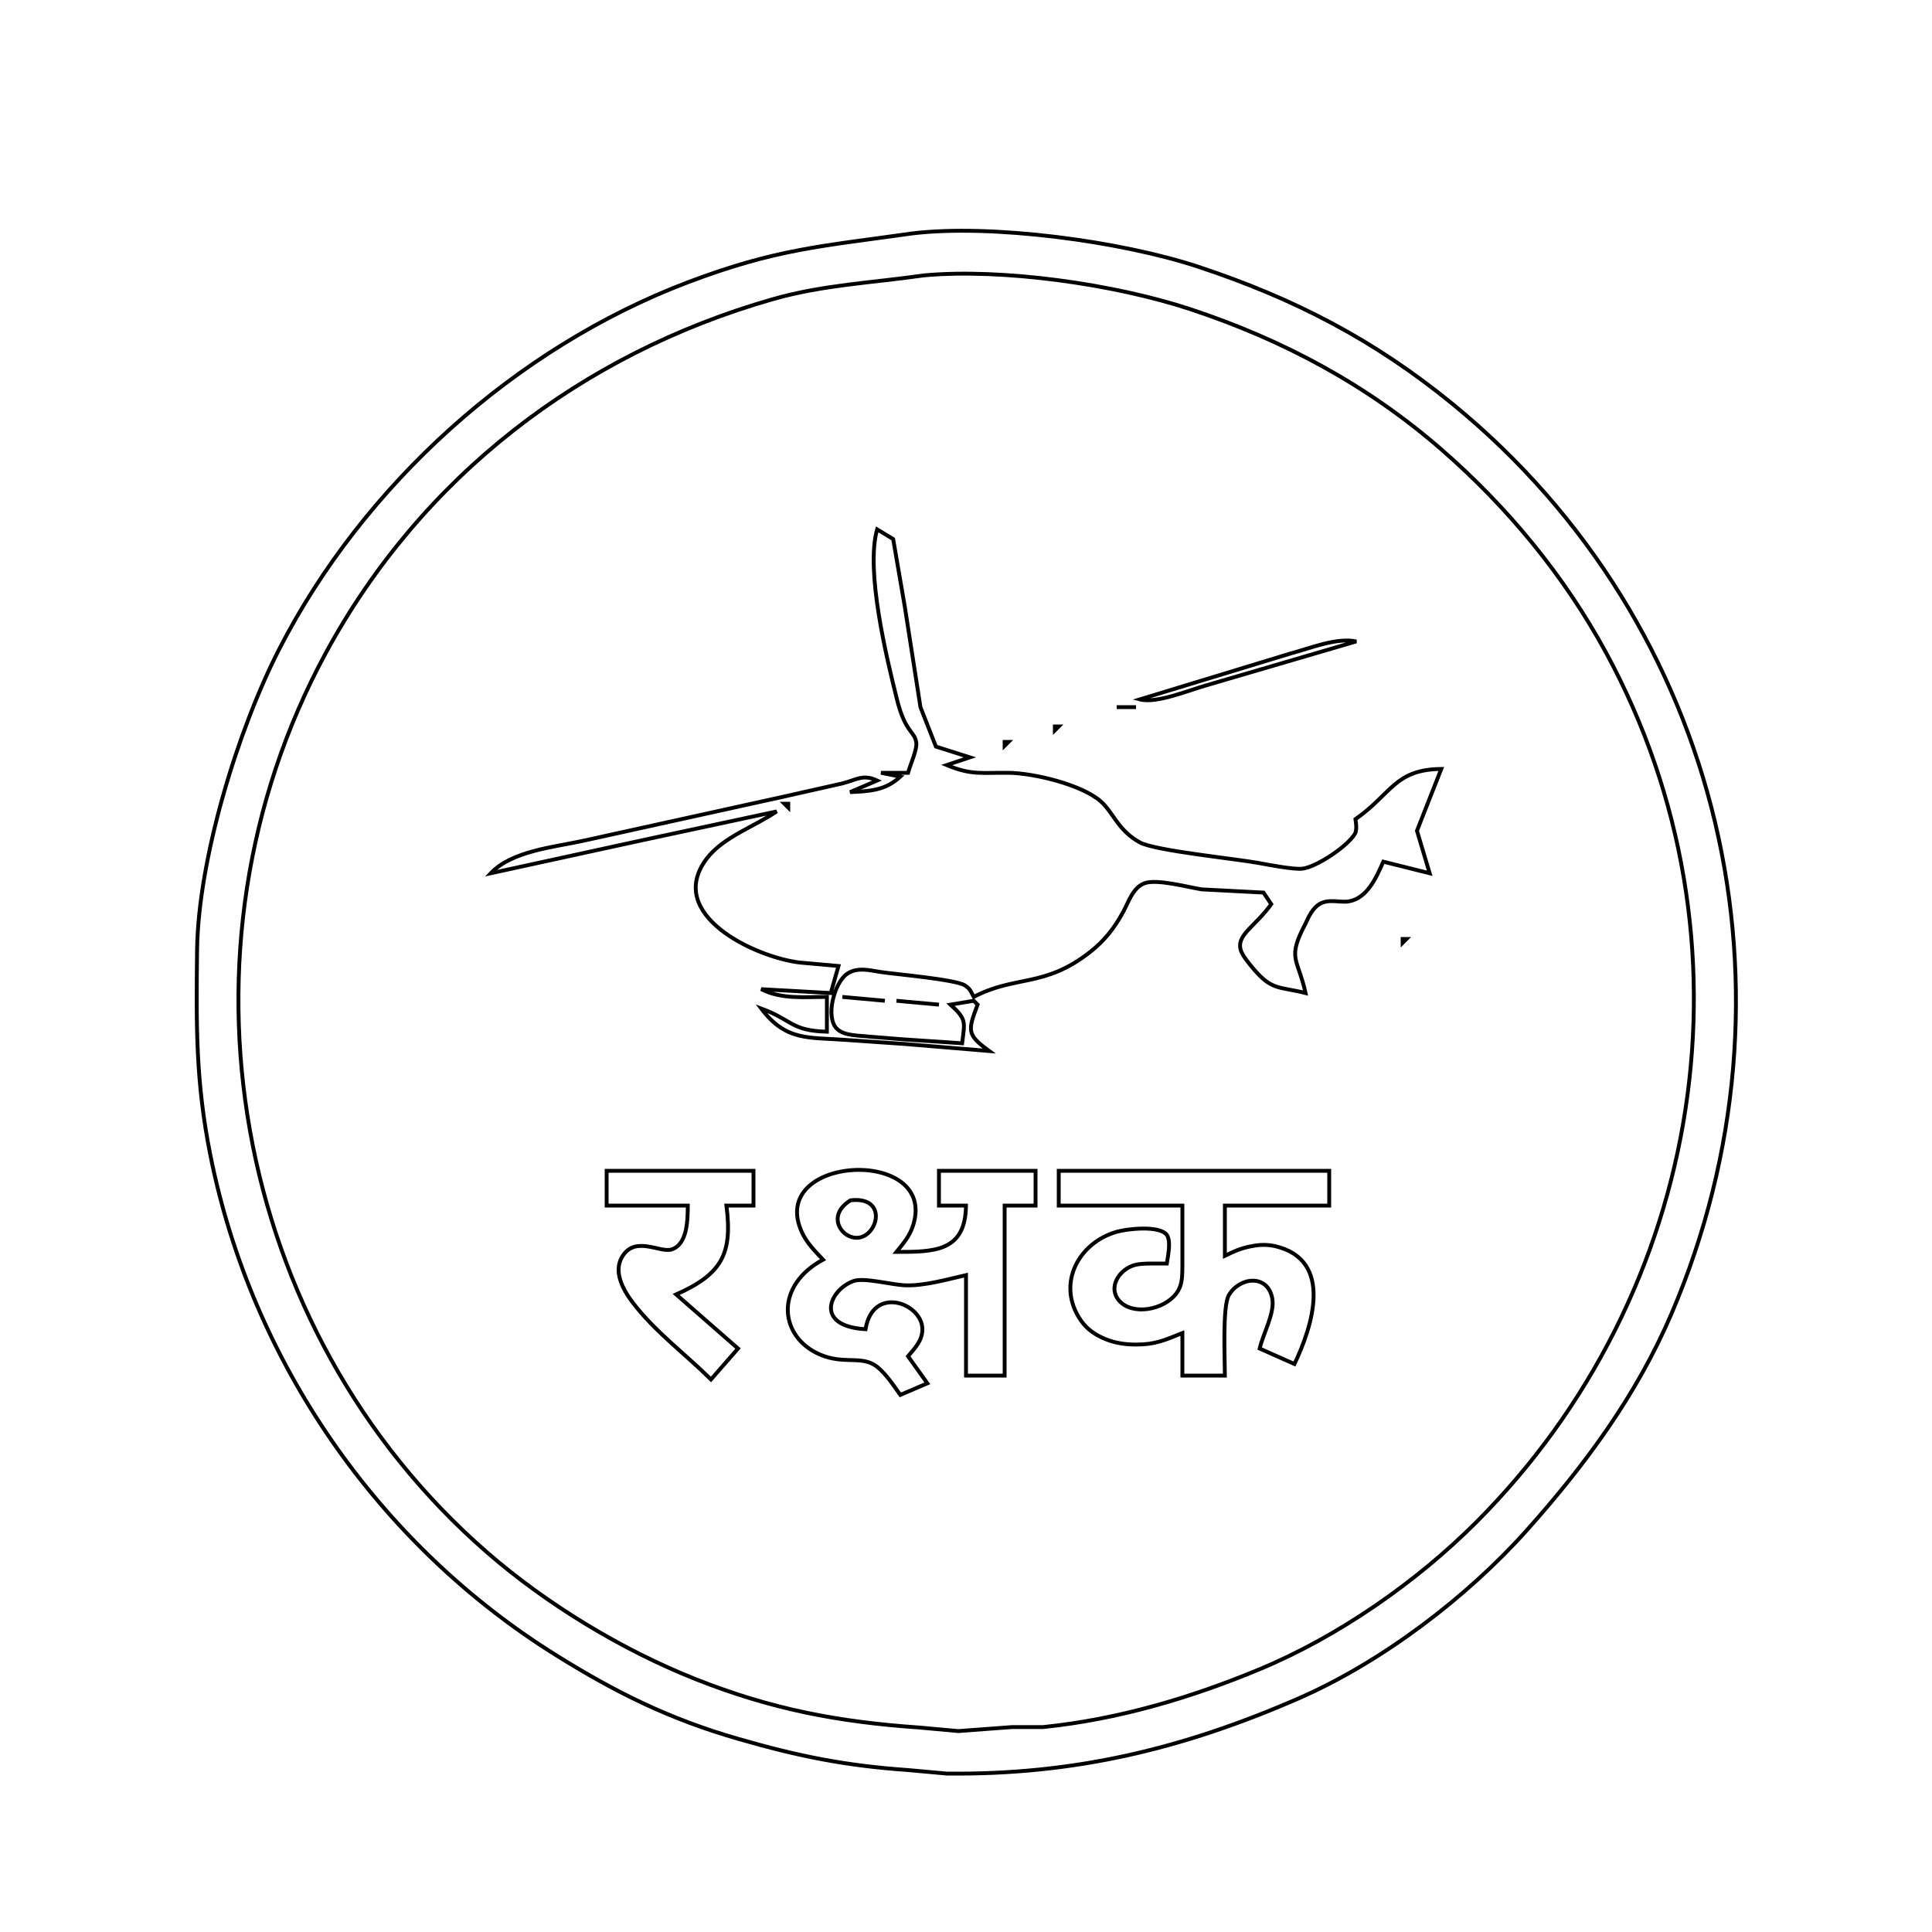 <?xml version="1.0" encoding="UTF-8" standalone="no"?>
<!DOCTYPE svg PUBLIC "-//W3C//DTD SVG 20010904//EN"
              "http://www.w3.org/TR/2001/REC-SVG-20010904/DTD/svg10.dtd">

<svg xmlns="http://www.w3.org/2000/svg"
     width="132.275mm" height="132.275mm"
     viewBox="0 0 500 500">
  <path id="Selection #2"
        fill="none" stroke="black" stroke-width="1"
        d="M 236.00,60.42
           C 212.75,63.73 200.93,64.37 178.00,73.06
             133.37,89.99 94.01,125.57 72.26,168.00
             61.51,188.97 51.28,222.38 51.00,246.00
             50.78,265.22 50.63,279.90 54.45,299.00
             65.12,352.36 97.84,399.67 144.00,428.42
             159.57,438.12 173.30,444.90 191.00,450.00
             206.67,454.52 218.71,456.95 235.00,458.09
             235.00,458.09 245.00,459.00 245.00,459.00
             277.83,459.38 306.01,452.65 336.00,439.58
             357.53,430.19 379.60,413.43 395.16,396.00
             410.30,379.06 423.58,361.02 432.57,340.00
             467.98,257.25 446.09,161.97 376.00,104.61
             355.65,87.96 334.84,77.20 310.00,69.00
             290.18,62.46 256.68,57.91 236.00,60.42 Z
           M 239.00,71.28
           C 259.40,69.39 288.53,73.57 308.00,80.00
             332.06,87.95 353.80,99.59 373.00,116.29
             390.11,131.17 404.87,149.03 415.69,169.00
             455.92,243.21 441.38,334.62 382.00,394.00
             366.49,409.51 346.32,423.53 326.00,431.99
             308.12,439.43 289.34,444.98 270.00,446.96
             270.00,446.96 262.00,446.96 262.00,446.96
             262.00,446.96 248.00,448.00 248.00,448.00
             248.00,448.00 238.00,447.09 238.00,447.09
             216.98,445.64 199.71,442.37 180.00,434.55
             160.95,426.99 141.45,415.16 126.00,401.71
             59.80,344.12 42.61,245.92 84.31,169.00
             108.98,123.48 150.46,91.56 200.00,77.43
             213.03,73.71 225.77,73.19 239.00,71.28 Z
           M 227.00,137.00
           C 223.98,147.64 229.36,169.89 232.13,181.00
             234.29,189.63 236.62,189.12 237.12,192.09
             237.43,193.93 235.58,197.83 235.00,200.00
             235.00,200.00 228.00,200.00 228.00,200.00
             228.00,200.00 233.00,201.00 233.00,201.00
             229.12,204.59 225.11,204.76 220.00,205.00
             220.00,205.00 227.00,202.00 227.00,202.00
             223.29,200.28 221.72,201.81 218.00,202.75
             218.00,202.75 203.00,206.13 203.00,206.13
             203.00,206.13 151.00,217.58 151.00,217.58
             143.38,219.26 132.52,220.18 127.00,226.00
             127.00,226.00 166.00,217.50 166.00,217.50
             166.00,217.50 201.00,210.00 201.00,210.00
             195.34,213.87 187.13,216.64 182.92,222.18
             171.90,236.68 195.40,247.74 207.00,249.11
             207.00,249.11 217.00,250.00 217.00,250.00
             217.00,250.00 215.00,257.00 215.00,257.00
             215.00,257.00 197.00,256.00 197.00,256.00
             202.26,258.68 208.25,258.00 214.00,258.00
             214.00,258.00 214.00,267.00 214.00,267.00
             204.71,266.76 205.11,263.99 197.00,261.00
             203.46,269.57 209.33,268.39 218.99,269.14
             218.99,269.14 234.00,270.17 234.00,270.17
             234.00,270.17 256.00,272.00 256.00,272.00
             250.18,267.76 250.45,266.81 253.00,260.00
             253.00,260.00 252.00,259.00 252.00,259.00
             252.00,259.00 246.00,260.00 246.00,260.00
             250.24,263.87 249.66,264.48 249.00,270.00
             249.00,270.00 234.00,269.00 234.00,269.00
             234.00,269.00 225.00,268.28 225.00,268.28
             222.45,267.97 218.51,268.14 216.60,266.26
             213.52,263.23 215.93,254.35 219.14,252.09
             221.85,250.17 225.00,251.13 228.00,251.57
             231.92,252.15 247.33,253.48 249.71,255.02
             251.21,255.99 251.23,256.63 252.00,258.00
             262.79,252.33 270.20,255.67 282.00,246.47
             285.82,243.49 288.37,240.24 290.68,236.00
             292.10,233.39 293.16,229.78 296.13,228.61
             299.29,227.37 307.48,229.61 311.00,230.17
             311.00,230.17 327.00,231.00 327.00,231.00
             327.00,231.00 329.00,234.00 329.00,234.00
             324.67,239.99 319.83,241.99 321.15,246.01
             321.56,247.26 322.94,248.96 323.77,249.98
             329.09,256.51 330.71,255.20 337.88,257.00
             335.86,247.87 332.99,248.24 337.88,239.00
             338.64,237.29 339.70,235.08 341.39,234.03
             343.84,232.49 346.71,233.65 348.99,233.29
             353.89,232.50 356.20,227.03 358.00,223.00
             358.00,223.00 370.00,226.00 370.00,226.00
             370.00,226.00 366.71,215.00 366.71,215.00
             366.71,215.00 373.00,199.00 373.00,199.00
             360.91,199.15 360.27,205.36 350.79,212.00
             350.97,213.26 351.14,214.31 350.79,215.54
             349.10,218.84 340.63,224.46 337.00,224.82
             334.74,225.04 328.50,223.86 326.00,223.39
             319.81,222.23 298.98,220.18 295.00,218.02
             289.32,214.93 288.12,210.22 284.83,207.35
             279.87,203.04 267.56,200.08 261.00,200.00
             254.27,199.92 251.48,200.70 245.00,198.00
             245.00,198.00 251.00,196.00 251.00,196.00
             251.00,196.00 242.21,193.21 242.21,193.21
             242.21,193.21 238.21,183.00 238.21,183.00
             238.21,183.00 234.16,157.00 234.16,157.00
             234.16,157.00 231.15,139.51 231.15,139.51
             231.15,139.51 227.00,137.00 227.00,137.00 Z
           M 295.00,181.00
           C 299.22,182.14 307.54,178.69 312.00,177.42
             312.00,177.42 351.00,166.00 351.00,166.00
             345.88,164.93 339.04,167.79 334.00,169.12
             334.00,169.12 295.00,181.00 295.00,181.00 Z
           M 289.00,183.00
           C 289.00,183.00 294.00,183.00 294.00,183.00
             294.00,183.00 289.00,183.00 289.00,183.00 Z
           M 273.00,188.00
           C 273.00,188.00 273.00,189.00 273.00,189.00
             273.00,189.00 274.00,188.00 274.00,188.00
             274.00,188.00 273.00,188.00 273.00,188.00 Z
           M 260.00,192.00
           C 260.00,192.00 260.00,193.00 260.00,193.00
             260.00,193.00 261.00,192.00 261.00,192.00
             261.00,192.00 260.00,192.00 260.00,192.00 Z
           M 204.00,208.00
           C 204.00,208.00 204.00,209.00 204.00,209.00
             204.00,209.00 203.00,208.00 203.00,208.00
             203.00,208.00 204.00,208.00 204.00,208.00 Z
           M 363.00,243.00
           C 363.00,243.00 363.00,244.00 363.00,244.00
             363.00,244.00 364.00,243.00 364.00,243.00
             364.00,243.00 363.00,243.00 363.00,243.00 Z
           M 218.00,258.00
           C 218.00,258.00 229.00,259.00 229.00,259.00
             229.00,259.00 218.00,258.00 218.00,258.00 Z
           M 232.00,259.00
           C 232.00,259.00 243.00,260.00 243.00,260.00
             243.00,260.00 232.00,259.00 232.00,259.00 Z
           M 157.00,303.00
           C 157.00,303.00 157.00,312.00 157.00,312.00
             157.00,312.00 178.00,312.00 178.00,312.00
             177.97,315.49 177.99,322.05 173.79,323.36
             170.76,324.30 164.39,319.67 161.02,325.23
             158.65,329.15 161.30,333.85 163.68,337.00
             169.42,344.58 177.28,350.34 184.00,357.00
             184.00,357.00 191.00,349.00 191.00,349.00
             191.00,349.00 175.00,335.00 175.00,335.00
             186.78,329.74 189.62,324.56 188.00,312.00
             188.00,312.00 195.00,312.00 195.00,312.00
             195.00,312.00 195.00,303.00 195.00,303.00
             195.00,303.00 157.00,303.00 157.00,303.00 Z
           M 213.00,326.00
           C 200.72,332.61 201.63,345.06 211.04,350.00
             217.30,353.29 222.06,350.94 225.91,353.02
             228.63,354.49 231.21,358.48 233.00,361.00
             233.00,361.00 240.00,358.00 240.00,358.00
             240.00,358.00 235.00,351.00 235.00,351.00
             236.76,348.90 238.71,346.97 238.71,344.00
             238.71,337.30 225.90,332.43 224.00,344.00
             210.45,343.20 214.70,333.64 221.00,331.50
             223.62,330.61 230.73,332.46 234.00,332.63
             239.02,332.89 245.13,331.10 250.00,330.00
             250.00,330.00 250.00,356.00 250.00,356.00
             250.00,356.00 260.00,356.00 260.00,356.00
             260.00,356.00 260.00,312.00 260.00,312.00
             260.00,312.00 268.00,312.00 268.00,312.00
             268.00,312.00 268.00,303.00 268.00,303.00
             268.00,303.00 243.00,303.00 243.00,303.00
             243.00,303.00 243.00,312.00 243.00,312.00
             243.00,312.00 250.00,312.00 250.00,312.00
             249.85,323.94 241.85,323.99 232.00,324.00
             233.84,321.72 235.46,319.88 236.35,317.00
             242.63,296.62 198.21,298.87 207.57,319.00
             208.85,321.74 210.96,323.83 213.00,326.00 Z
           M 274.00,303.00
           C 274.00,303.00 274.00,312.00 274.00,312.00
             274.00,312.00 306.00,312.00 306.00,312.00
             306.00,312.00 306.00,328.00 306.00,328.00
             305.96,330.01 305.99,332.08 304.98,333.90
             302.38,338.58 294.24,340.53 290.31,337.26
             286.51,334.10 288.95,329.16 293.02,327.60
             294.51,327.02 296.42,327.03 298.00,327.00
             298.00,327.00 301.97,327.00 301.97,327.00
             302.25,325.04 303.13,321.25 301.97,319.60
             300.11,317.06 291.68,318.01 289.00,318.79
             279.23,321.61 273.63,331.89 279.23,340.96
             280.73,343.39 282.46,344.84 285.01,346.08
             287.90,347.48 290.82,347.97 294.00,347.97
             299.05,347.97 301.44,346.81 306.00,345.00
             306.00,345.00 306.00,356.00 306.00,356.00
             306.00,356.00 317.00,356.00 317.00,356.00
             317.00,351.89 316.34,338.08 318.02,335.19
             320.77,330.46 328.08,329.64 329.26,336.02
             329.96,339.80 326.94,345.01 326.00,349.00
             326.00,349.00 335.00,353.00 335.00,353.00
             339.58,343.40 345.31,326.08 330.00,322.50
             327.91,322.05 326.09,322.09 324.00,322.50
             321.29,322.96 319.44,323.82 317.00,325.00
             317.00,325.00 317.00,312.00 317.00,312.00
             317.00,312.00 344.00,312.00 344.00,312.00
             344.00,312.00 344.00,303.00 344.00,303.00
             344.00,303.00 274.00,303.00 274.00,303.00 Z
           M 220.11,310.64
           C 229.21,309.60 227.56,318.69 222.91,320.16
             218.53,321.53 213.20,314.94 220.11,310.64 Z" />
</svg>
